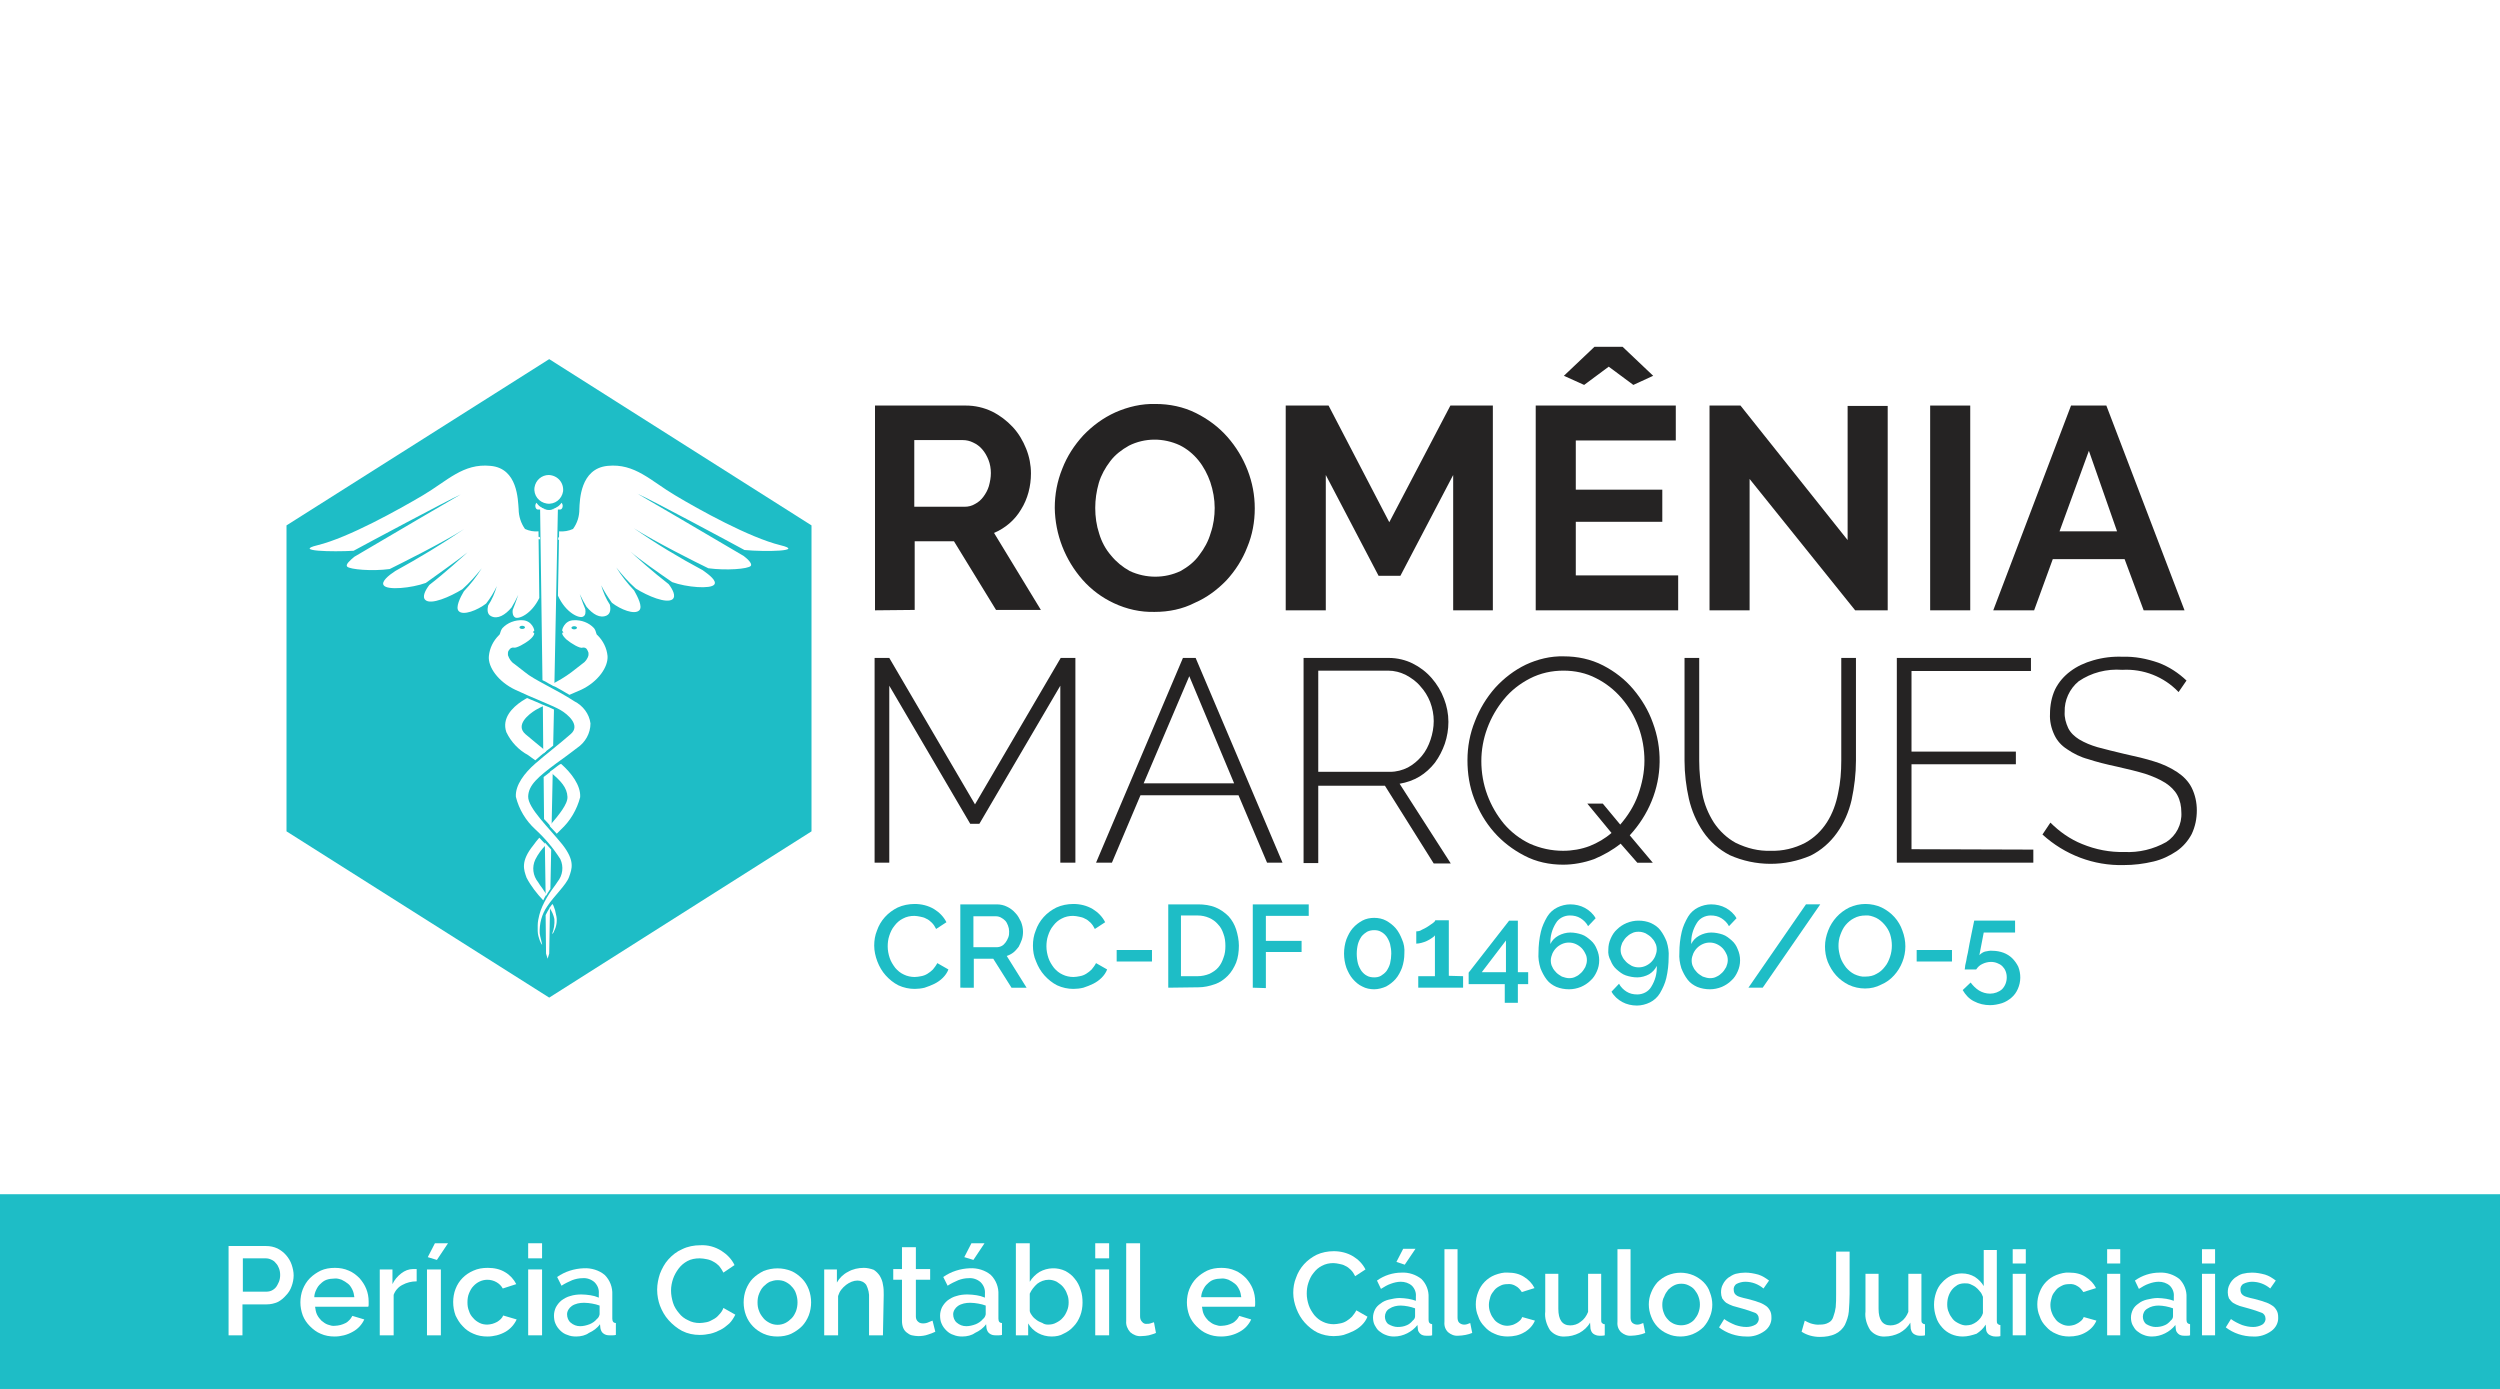 <?xml version="1.0" encoding="utf-8"?>
<!-- Generator: Adobe Illustrator 23.0.0, SVG Export Plug-In . SVG Version: 6.00 Build 0)  -->
<svg version="1.1" id="Layer_1" xmlns="http://www.w3.org/2000/svg" xmlns:xlink="http://www.w3.org/1999/xlink" x="0px" y="0px"
	 viewBox="0 0 630 350" style="enable-background:new 0 0 630 350;" xml:space="preserve">
<style type="text/css">
	.st0{clip-path:url(#SVGID_2_);fill:#FFFFFF;}
	.st1{clip-path:url(#SVGID_2_);fill:#1EBDC6;}
	.st2{clip-path:url(#SVGID_2_);}
	.st3{fill-rule:evenodd;clip-rule:evenodd;fill:#1EBDC6;}
	.st4{clip-path:url(#SVGID_2_);fill:#252323;}
</style>
<title>logo</title>
<g>
	<defs>
		<rect id="SVGID_1_" x="0" width="630" height="350"/>
	</defs>
	<clipPath id="SVGID_2_">
		<use xlink:href="#SVGID_1_"  style="overflow:visible;"/>
	</clipPath>
	<rect x="0" class="st0" width="630" height="350"/>
	<rect x="0" y="301" class="st1" width="630" height="49"/>
	<g id="Individual" class="st2">
		<polygon class="st3" points="204.5,132.4 138.4,90.5 72.2,132.4 72.2,209.5 138.4,251.4 204.5,209.5 		"/>
	</g>
	<path class="st4" d="M220.5,153.8v-51.6h22.9c2.3,0,4.5,0.5,6.6,1.5c2,1,3.7,2.3,5.2,3.9c1.5,1.6,2.6,3.5,3.4,5.5
		c0.8,2,1.2,4.1,1.2,6.2c0,3.2-0.8,6.4-2.5,9.1c-1.6,2.7-4,4.7-6.8,5.9l11.8,19.4H251l-10.6-17.3h-9.9v17.3L220.5,153.8z
		 M230.5,127.7h12.6c0.9,0,1.8-0.2,2.6-0.7c0.8-0.4,1.5-1,2.1-1.8c0.6-0.8,1.1-1.7,1.4-2.7c0.3-1.1,0.5-2.2,0.5-3.3
		c0-1.1-0.2-2.3-0.6-3.3c-0.4-1-0.9-1.9-1.6-2.7c-0.6-0.7-1.4-1.3-2.3-1.7c-0.8-0.4-1.7-0.6-2.6-0.6h-12.2V127.7z"/>
	<path class="st4" d="M291,154.2c-3.6,0.1-7.1-0.7-10.3-2.2c-3-1.4-5.7-3.4-7.9-5.9c-4.4-5-6.9-11.4-7-18.1c0-3.4,0.6-6.7,1.9-9.9
		c1.2-3.1,3-5.9,5.3-8.4c2.3-2.4,5-4.4,8.1-5.8c3.2-1.4,6.6-2.2,10.1-2.1c3.5,0,7,0.7,10.2,2.3c3,1.5,5.7,3.5,7.9,6
		c2.2,2.5,3.9,5.3,5.1,8.4c1.2,3.1,1.8,6.3,1.8,9.6c0,3.4-0.6,6.7-1.9,9.8c-1.2,3.1-3,5.9-5.2,8.3c-2.3,2.4-5,4.4-8,5.7
		C298,153.5,294.5,154.2,291,154.2z M276,128c0,2.2,0.3,4.4,1,6.5c0.6,2,1.6,3.9,3,5.5c1.3,1.6,2.9,2.9,4.7,3.9
		c4.1,1.9,8.8,1.9,12.8,0c1.8-1,3.5-2.3,4.7-4c1.3-1.7,2.3-3.5,2.9-5.6c0.7-2,1-4.2,1-6.3c0-2.2-0.4-4.4-1.1-6.5
		c-0.7-2-1.7-3.9-3-5.5c-1.3-1.6-2.9-2.9-4.7-3.8c-4.1-1.9-8.8-1.9-12.8,0.1c-1.8,1-3.5,2.3-4.7,3.9c-1.3,1.7-2.3,3.5-2.9,5.5
		C276.3,123.8,276,125.9,276,128z"/>
	<path class="st4" d="M366.2,153.8v-34.1l-13.3,25.4h-5.5l-13.3-25.4v34.1H324v-51.6h10.8l15.3,29.4l15.4-29.4h10.7v51.6H366.2z"/>
	<path class="st4" d="M422.9,145v8.8H387v-51.6h35.3v8.8h-25.2v12.4h21.8v8.1h-21.8V145L422.9,145z M394.1,94.7l7.7-7.3h7.1l7.7,7.3
		l-5,2.3l-6.2-4.6l-6.2,4.6L394.1,94.7z"/>
	<path class="st4" d="M440.9,120.7v33.1h-10.1v-51.6h7.8l27,33.9v-33.8h10.1v51.5h-8.2L440.9,120.7z"/>
	<path class="st4" d="M486.4,153.8v-51.6h10.1v51.6H486.4z"/>
	<path class="st4" d="M521.9,102.2h8.9l19.7,51.6h-10.3l-4.8-12.9h-18.1l-4.7,12.9h-10.3L521.9,102.2z M533.5,133.9l-7.1-20.3
		l-7.4,20.3L533.5,133.9z"/>
	<path class="st4" d="M267.2,217.4v-44.6l-20.4,34.8h-2.3l-20.4-34.8v44.6h-3.7v-51.6h3.7l21.6,36.9l21.6-36.9h3.7v51.6L267.2,217.4
		z"/>
	<path class="st4" d="M298.1,165.8h3.2l21.9,51.6h-3.9l-7.2-17h-24.7l-7.2,17h-4L298.1,165.8z M311,197.4l-11.3-27l-11.5,27H311z"/>
	<path class="st4" d="M328.5,217.4v-51.6H350c2.1,0,4.2,0.5,6,1.4c1.8,0.9,3.4,2.1,4.8,3.7c1.3,1.5,2.4,3.3,3.1,5.2
		c0.7,1.8,1.1,3.8,1.1,5.8c0,1.9-0.3,3.7-0.9,5.5c-0.6,1.7-1.4,3.3-2.5,4.8c-1.1,1.4-2.4,2.6-3.9,3.5c-1.5,0.9-3.2,1.5-5,1.8
		l12.9,20.1h-4.3L349,198h-16.8v19.5H328.5z M332.2,194.5h18.1c1.6,0,3.1-0.4,4.5-1.1c1.3-0.7,2.5-1.7,3.5-2.9
		c1-1.2,1.7-2.6,2.2-4.1c0.5-1.5,0.8-3.1,0.8-4.7c0-1.6-0.3-3.2-0.9-4.8c-0.6-1.5-1.4-2.8-2.5-4c-1-1.2-2.3-2.1-3.6-2.8
		c-1.4-0.7-2.9-1.1-4.5-1.1h-17.6L332.2,194.5z"/>
	<path class="st4" d="M408.4,212.6c-2,1.6-4.3,2.9-6.7,3.9c-2.5,0.9-5.2,1.4-7.8,1.4c-3.4,0-6.8-0.7-9.8-2.3
		c-2.9-1.5-5.5-3.5-7.6-5.9c-2.2-2.5-3.8-5.3-5-8.4c-1.2-3.1-1.7-6.4-1.7-9.7c0-3.4,0.6-6.7,1.9-9.9c1.2-3.1,2.9-5.9,5.1-8.4
		c2.2-2.4,4.8-4.4,7.7-5.8c3-1.4,6.3-2.2,9.6-2.1c3.4,0,6.8,0.7,9.9,2.3c2.9,1.5,5.5,3.5,7.6,6c2.1,2.5,3.8,5.3,4.9,8.4
		c2.4,6.4,2.3,13.5-0.3,19.8c-1.3,3.2-3.2,6.1-5.5,8.6l5.8,6.9h-3.9L408.4,212.6z M393.9,214.4c2.3,0,4.6-0.4,6.7-1.2
		c2-0.8,3.9-1.9,5.5-3.3l-6.1-7.4h3.9l4.4,5.3c1.9-2.2,3.5-4.7,4.5-7.5c1-2.8,1.6-5.7,1.6-8.6c0-2.9-0.5-5.8-1.5-8.5
		c-1-2.7-2.4-5.1-4.3-7.3c-1.8-2.1-4-3.8-6.4-5c-2.5-1.3-5.3-1.9-8.2-1.9c-2.9,0-5.8,0.6-8.5,2c-2.5,1.3-4.7,3-6.5,5.2
		c-1.8,2.2-3.2,4.6-4.2,7.3c-1,2.7-1.5,5.5-1.5,8.3c0,2.9,0.5,5.8,1.5,8.5c1,2.7,2.4,5.1,4.2,7.3c1.8,2.1,4,3.8,6.5,5
		C388.2,213.8,391,214.4,393.9,214.4L393.9,214.4z"/>
	<path class="st4" d="M446.2,214.4c3,0.1,6-0.6,8.7-2c2.2-1.2,4.1-3,5.5-5.2c1.4-2.2,2.3-4.7,2.8-7.3c0.6-2.7,0.8-5.5,0.8-8.2v-25.9
		h3.7v25.9c0,3.3-0.4,6.6-1.1,9.9c-0.7,3-1.9,5.8-3.7,8.3c-1.7,2.4-4,4.4-6.6,5.7c-6.5,2.8-13.9,2.8-20.4-0.1
		c-2.7-1.4-5-3.4-6.7-5.9c-1.7-2.5-2.9-5.3-3.6-8.3c-0.7-3.1-1.1-6.4-1.1-9.6v-25.9h3.7v25.9c0,2.8,0.3,5.6,0.8,8.4
		c0.5,2.6,1.5,5,2.9,7.2c1.4,2.1,3.3,3.9,5.5,5.1C440.3,213.8,443.2,214.5,446.2,214.4z"/>
	<path class="st4" d="M512.4,214.1v3.3H478v-51.6h33.8v3.3h-30.1v20.3H508v3.2h-26.3v21.4L512.4,214.1z"/>
	<path class="st4" d="M549,174.4c-3.7-3.9-8.9-5.9-14.2-5.6c-3.9-0.3-7.8,0.7-11,2.9c-2.3,1.9-3.6,4.8-3.5,7.7
		c-0.1,1.4,0.3,2.8,0.9,4.1c0.6,1.2,1.6,2.1,2.7,2.8c1.5,0.9,3,1.5,4.7,2c1.9,0.5,4.2,1.1,6.8,1.7c2.8,0.6,5.3,1.2,7.5,1.9
		c2,0.6,4,1.5,5.8,2.7c1.5,1,2.8,2.3,3.6,3.9c0.9,1.8,1.3,3.8,1.3,5.7c0,2.1-0.4,4.1-1.3,6c-0.9,1.7-2.2,3.2-3.8,4.3
		c-1.8,1.2-3.7,2.1-5.8,2.6c-2.5,0.6-5,0.9-7.5,0.9c-7.6,0.2-14.9-2.6-20.5-7.7l2-3c2.3,2.3,5,4.2,8,5.4c3.4,1.4,7,2.1,10.6,2
		c3.7,0.2,7.4-0.7,10.6-2.5c2.5-1.6,4-4.5,3.8-7.5c0-1.5-0.3-3-1-4.3c-0.7-1.3-1.8-2.3-3-3.1c-1.6-1-3.3-1.7-5.1-2.3
		c-2-0.6-4.4-1.2-7.1-1.8c-2.8-0.6-5.2-1.2-7.3-1.9c-1.9-0.5-3.7-1.4-5.3-2.5c-1.4-0.9-2.5-2.1-3.2-3.6c-0.8-1.7-1.2-3.5-1.1-5.3
		c0-2.1,0.4-4.3,1.3-6.2c0.9-1.8,2.2-3.3,3.8-4.5c1.7-1.3,3.7-2.2,5.8-2.8c2.4-0.7,4.9-1,7.4-0.9c3.1-0.1,6.1,0.5,9,1.5
		c2.7,1,5.1,2.6,7.1,4.5L549,174.4z"/>
	<path class="st1" d="M220.3,238.3c0-1.3,0.2-2.6,0.7-3.8c0.4-1.2,1.1-2.4,2-3.4c0.9-1,2-1.8,3.2-2.4c1.3-0.6,2.8-0.9,4.3-0.9
		c1.7,0,3.4,0.4,4.9,1.3c1.3,0.8,2.4,1.9,3.1,3.3l-2.6,1.7c-0.3-0.6-0.6-1.1-1.1-1.6c-0.4-0.4-0.9-0.8-1.4-1c-0.5-0.3-1-0.4-1.5-0.5
		c-0.5-0.1-1-0.2-1.5-0.2c-1,0-2,0.2-2.9,0.7c-0.8,0.4-1.5,1-2.1,1.8c-0.6,0.7-1,1.6-1.3,2.5c-0.3,0.9-0.4,1.8-0.4,2.7
		c0,1,0.2,2,0.5,2.9c0.3,0.9,0.8,1.7,1.4,2.5c0.6,0.7,1.3,1.3,2.2,1.7c0.8,0.4,1.8,0.6,2.7,0.6c0.5,0,1.1-0.1,1.6-0.2
		c0.6-0.1,1.1-0.3,1.6-0.6c0.5-0.3,1-0.7,1.4-1.1c0.4-0.5,0.8-1,1.1-1.6l2.8,1.6c-0.3,0.8-0.8,1.5-1.4,2.1c-0.6,0.6-1.3,1.1-2.1,1.5
		c-0.8,0.4-1.6,0.7-2.5,1c-0.8,0.2-1.7,0.3-2.5,0.3c-1.4,0-2.8-0.3-4.1-0.9c-1.2-0.6-2.3-1.5-3.2-2.5c-0.9-1-1.6-2.2-2.1-3.5
		C220.6,241,220.3,239.6,220.3,238.3z"/>
	<path class="st1" d="M242,248.9v-21h9.2c0.9,0,1.8,0.2,2.6,0.6c0.8,0.4,1.5,0.9,2.1,1.6c0.6,0.6,1,1.4,1.4,2.2
		c0.3,0.8,0.5,1.6,0.5,2.5c0,0.7-0.1,1.4-0.3,2c-0.2,0.6-0.5,1.2-0.8,1.8c-0.4,0.5-0.8,1-1.3,1.4c-0.5,0.4-1.1,0.7-1.7,0.9l5,8h-3.8
		l-4.6-7.3h-4.9v7.3L242,248.9z M245.3,238.7h5.8c0.5,0,0.9-0.1,1.3-0.3c0.4-0.2,0.7-0.5,1-0.9c0.3-0.4,0.5-0.8,0.7-1.3
		c0.2-0.5,0.2-1,0.2-1.5c0-0.5-0.1-1-0.3-1.5c-0.2-0.5-0.4-0.9-0.7-1.2c-0.3-0.3-0.7-0.6-1.1-0.8c-0.4-0.2-0.8-0.3-1.3-0.3h-5.6
		V238.7z"/>
	<path class="st1" d="M260.3,238.3c0-1.3,0.2-2.6,0.7-3.8c0.4-1.2,1.1-2.4,2-3.4c0.9-1,2-1.8,3.2-2.4c1.3-0.6,2.8-0.9,4.3-0.9
		c1.7,0,3.4,0.4,4.9,1.3c1.3,0.8,2.4,1.9,3.1,3.3l-2.6,1.7c-0.3-0.6-0.6-1.1-1.1-1.6c-0.4-0.4-0.9-0.8-1.4-1c-0.5-0.3-1-0.4-1.5-0.5
		c-0.5-0.1-1-0.2-1.5-0.2c-1,0-2,0.2-2.9,0.7c-0.8,0.4-1.5,1-2.1,1.8c-0.6,0.7-1,1.6-1.3,2.5c-0.3,0.9-0.4,1.8-0.4,2.7
		c0,1,0.2,2,0.5,2.9c0.3,0.9,0.8,1.7,1.4,2.5c0.6,0.7,1.3,1.3,2.2,1.7c0.8,0.4,1.8,0.6,2.7,0.6c0.5,0,1.1-0.1,1.6-0.2
		c0.6-0.1,1.1-0.3,1.6-0.6c0.5-0.3,1-0.7,1.4-1.1c0.4-0.5,0.8-1,1.1-1.6l2.8,1.6c-0.3,0.8-0.8,1.5-1.4,2.1c-0.6,0.6-1.3,1.1-2.1,1.5
		c-0.8,0.4-1.6,0.7-2.5,1c-0.8,0.2-1.7,0.3-2.5,0.3c-1.4,0-2.8-0.3-4.1-0.9c-1.2-0.6-2.3-1.5-3.2-2.5c-0.9-1-1.6-2.2-2.1-3.5
		C260.5,241,260.3,239.6,260.3,238.3z"/>
	<path class="st1" d="M281.4,242.3v-2.9h8.9v2.9H281.4z"/>
	<path class="st1" d="M294.4,248.9v-21h7.5c1.5,0,3.1,0.2,4.5,0.8c1.2,0.5,2.3,1.3,3.2,2.2c0.9,1,1.5,2.1,1.9,3.3
		c0.4,1.3,0.7,2.7,0.7,4.1c0,1.5-0.2,3-0.7,4.3c-0.5,1.2-1.2,2.4-2.1,3.3c-0.9,0.9-2,1.7-3.2,2.1c-1.4,0.5-2.8,0.8-4.2,0.8
		L294.4,248.9z M308.8,238.4c0-1-0.1-2.1-0.5-3.1c-0.3-0.9-0.7-1.7-1.4-2.4c-0.6-0.7-1.3-1.2-2.2-1.6c-0.9-0.4-1.9-0.6-2.9-0.6h-4.2
		V246h4.2c1,0,2-0.2,3-0.6c0.8-0.4,1.6-0.9,2.2-1.6c0.6-0.7,1-1.5,1.3-2.4C308.7,240.4,308.8,239.4,308.8,238.4z"/>
	<path class="st1" d="M315.7,248.9v-21h14.1v2.9H319v6.3h9v2.8h-9v9.1L315.7,248.9z"/>
	<path class="st1" d="M353.9,240.3c0,1.2-0.2,2.4-0.6,3.6c-0.4,1-0.9,2-1.6,2.8c-0.7,0.8-1.5,1.4-2.4,1.9c-0.9,0.4-2,0.7-3,0.7
		c-1,0-2.1-0.2-3-0.7c-0.9-0.4-1.7-1.1-2.4-1.9c-0.7-0.8-1.2-1.8-1.6-2.8c-0.8-2.3-0.8-4.9,0-7.2c0.4-1,0.9-2,1.6-2.8
		c0.7-0.8,1.5-1.4,2.4-1.9c0.9-0.5,2-0.7,3-0.7c1,0,2.1,0.2,3,0.7c0.9,0.5,1.7,1.1,2.4,1.9c0.7,0.8,1.2,1.8,1.6,2.8
		C353.8,237.8,354,239,353.9,240.3z M350.6,240.3c0-0.8-0.1-1.6-0.3-2.4c-0.2-0.7-0.5-1.3-0.9-1.9c-0.4-0.5-0.8-0.9-1.4-1.2
		c-0.5-0.3-1.1-0.4-1.7-0.4c-0.6,0-1.2,0.1-1.8,0.4c-0.5,0.3-1,0.7-1.4,1.2c-0.4,0.6-0.7,1.2-0.9,1.9c-0.4,1.6-0.4,3.3,0,4.9
		c0.2,0.7,0.5,1.3,0.9,1.9c0.4,0.5,0.8,0.9,1.4,1.2c0.5,0.3,1.2,0.4,1.8,0.4c0.6,0,1.2-0.1,1.7-0.4c0.5-0.3,1-0.7,1.4-1.2
		c0.4-0.6,0.7-1.2,0.9-1.9C350.5,241.9,350.6,241.1,350.6,240.3z"/>
	<path class="st1" d="M368.7,246v2.9h-11.3V246h4.2v-10.3c-0.2,0.3-0.5,0.5-0.8,0.7c-0.4,0.3-0.8,0.5-1.2,0.7
		c-0.5,0.2-0.9,0.4-1.4,0.5c-0.4,0.1-0.9,0.2-1.3,0.2v-3.1c0.5,0,1-0.1,1.4-0.4c0.5-0.2,1-0.5,1.5-0.8c0.4-0.3,0.9-0.6,1.3-0.9
		c0.3-0.2,0.5-0.4,0.6-0.7h3.4v14L368.7,246z"/>
	<path class="st1" d="M379.2,252.7V248h-9.1v-2.9l10.2-13.1h2.2v13h2.6v3h-2.6v4.7L379.2,252.7z M373.4,245h6.1v-8L373.4,245z"/>
	<path class="st1" d="M403,242c0,1-0.2,1.9-0.6,2.8c-0.4,0.9-0.9,1.7-1.6,2.3c-0.7,0.7-1.5,1.2-2.4,1.6c-1,0.4-2,0.6-3,0.6
		c-1.1,0-2.2-0.2-3.2-0.6c-0.9-0.4-1.8-1-2.4-1.8c-0.7-0.9-1.2-1.9-1.6-2.9c-0.4-1.3-0.6-2.6-0.5-3.9c0-1.8,0.2-3.6,0.6-5.3
		c0.3-1.3,0.9-2.6,1.6-3.8c0.6-1,1.5-1.8,2.5-2.3c1-0.5,2.2-0.8,3.3-0.8c1.3,0,2.6,0.3,3.7,0.9c1.1,0.6,2.1,1.5,2.7,2.6l-1.9,2
		c-0.4-0.8-1.1-1.5-1.9-2c-0.8-0.5-1.7-0.7-2.7-0.7c-1.4,0-2.8,0.7-3.5,1.9c-1,1.6-1.5,3.4-1.4,5.3c0.4-0.9,1.1-1.6,2-2.1
		c0.9-0.5,2-0.8,3-0.8c1,0,2,0.2,2.9,0.5c0.9,0.3,1.6,0.9,2.3,1.5c0.7,0.6,1.2,1.4,1.5,2.2C402.8,240.1,403,241,403,242z
		 M395.4,246.5c0.6,0,1.2-0.1,1.7-0.4c0.5-0.2,1-0.6,1.4-1c0.4-0.4,0.7-0.9,1-1.4c0.2-0.5,0.4-1.1,0.4-1.7c0-0.6-0.1-1.2-0.4-1.7
		c-0.5-1.1-1.3-1.9-2.4-2.4c-1.1-0.5-2.4-0.5-3.5,0c-1.1,0.5-1.9,1.3-2.4,2.4c-0.2,0.5-0.4,1.1-0.4,1.7c0,0.6,0.1,1.2,0.4,1.7
		c0.2,0.5,0.6,1,1,1.4c0.4,0.4,0.9,0.7,1.4,1C394.2,246.3,394.8,246.5,395.4,246.5z"/>
	<path class="st1" d="M405.3,239.3c0-1,0.2-1.9,0.6-2.8c0.4-0.9,0.9-1.7,1.6-2.3c0.7-0.7,1.5-1.2,2.4-1.6c1-0.4,2-0.6,3-0.6
		c1.1,0,2.2,0.2,3.1,0.6c0.9,0.4,1.8,1,2.4,1.8c0.7,0.9,1.2,1.9,1.6,2.9c0.4,1.3,0.6,2.6,0.5,3.9c0,1.8-0.2,3.6-0.6,5.3
		c-0.3,1.3-0.9,2.6-1.6,3.8c-0.6,1-1.5,1.8-2.5,2.3c-1,0.5-2.2,0.8-3.3,0.8c-1.3,0-2.6-0.3-3.7-0.9c-1.1-0.6-2.1-1.5-2.7-2.6l1.9-2
		c0.4,0.8,1.1,1.5,1.9,2c0.8,0.5,1.7,0.7,2.7,0.7c1.4,0,2.8-0.7,3.5-1.9c1-1.6,1.5-3.4,1.4-5.3c-0.4,0.9-1.1,1.6-1.9,2.1
		c-0.9,0.5-2,0.8-3,0.8c-1,0-2-0.2-2.9-0.5c-0.9-0.3-1.6-0.9-2.3-1.5c-0.7-0.6-1.2-1.4-1.5-2.2C405.4,241.2,405.2,240.3,405.3,239.3
		z M412.9,234.8c-0.6,0-1.2,0.1-1.7,0.4c-0.5,0.2-1,0.6-1.4,1c-0.4,0.4-0.7,0.9-1,1.4c-0.2,0.5-0.4,1.1-0.4,1.7
		c0,0.6,0.1,1.2,0.4,1.7c0.2,0.5,0.6,1,1,1.4c0.4,0.4,0.9,0.7,1.4,1c1.1,0.5,2.4,0.5,3.5,0c1.1-0.5,1.9-1.3,2.4-2.4
		c0.2-0.5,0.4-1.1,0.4-1.7c0-0.6-0.1-1.2-0.4-1.7c-0.2-0.5-0.6-1-1-1.4c-0.4-0.4-0.9-0.7-1.4-1C414,234.9,413.5,234.8,412.9,234.8
		L412.9,234.8z"/>
	<path class="st1" d="M438.5,242c0,1-0.2,1.9-0.6,2.8c-0.4,0.9-0.9,1.7-1.6,2.3c-0.7,0.7-1.5,1.2-2.4,1.6c-1,0.4-2,0.6-3,0.6
		c-1.1,0-2.2-0.2-3.2-0.6c-0.9-0.4-1.8-1-2.4-1.8c-0.7-0.9-1.2-1.9-1.6-2.9c-0.4-1.3-0.6-2.6-0.5-3.9c0-1.8,0.2-3.6,0.6-5.3
		c0.3-1.3,0.9-2.6,1.6-3.8c0.6-1,1.5-1.8,2.5-2.3c1-0.5,2.2-0.8,3.3-0.8c1.3,0,2.6,0.3,3.7,0.9c1.1,0.6,2.1,1.5,2.7,2.6l-1.9,2
		c-0.4-0.8-1.1-1.5-1.9-2c-0.8-0.5-1.7-0.7-2.7-0.7c-1.4,0-2.8,0.7-3.5,1.9c-1,1.6-1.5,3.4-1.4,5.3c0.4-0.9,1.1-1.6,2-2.1
		c0.9-0.5,2-0.8,3-0.8c1,0,2,0.2,2.9,0.5c0.9,0.3,1.6,0.9,2.3,1.5c0.7,0.6,1.2,1.4,1.5,2.2C438.3,240.1,438.5,241,438.5,242z
		 M430.9,246.5c0.6,0,1.2-0.1,1.7-0.4c0.5-0.2,1-0.6,1.4-1c0.4-0.4,0.7-0.9,1-1.4c0.2-0.5,0.4-1.1,0.4-1.7c0-0.6-0.1-1.2-0.4-1.7
		c-0.5-1.1-1.3-1.9-2.4-2.4c-1.1-0.5-2.4-0.5-3.5,0c-1.1,0.5-1.9,1.3-2.4,2.4c-0.2,0.5-0.4,1.1-0.4,1.7c0,0.6,0.1,1.2,0.4,1.7
		c0.2,0.5,0.6,1,1,1.4c0.4,0.4,0.9,0.7,1.4,1C429.7,246.3,430.3,246.5,430.9,246.5z"/>
	<path class="st1" d="M458.7,227.9l-14.5,21h-3.6l14.5-21H458.7z"/>
	<path class="st1" d="M470,249.1c-1.4,0-2.8-0.3-4.1-0.9c-1.2-0.6-2.3-1.4-3.2-2.4c-0.9-1-1.6-2.2-2.1-3.4c-0.5-1.3-0.7-2.6-0.7-3.9
		c0-1.4,0.3-2.7,0.8-4c0.5-1.3,1.2-2.4,2.1-3.4c0.9-1,2-1.8,3.2-2.4c1.3-0.6,2.7-0.9,4.1-0.9c1.4,0,2.8,0.3,4.1,0.9
		c1.2,0.6,2.3,1.4,3.2,2.4c0.9,1,1.6,2.2,2,3.4c1,2.6,1,5.4,0,7.9c-0.5,1.3-1.2,2.4-2.1,3.4c-0.9,1-2,1.8-3.2,2.3
		C472.8,248.8,471.4,249.1,470,249.1z M463.3,238.4c0,1,0.2,1.9,0.5,2.9c0.3,0.9,0.8,1.7,1.4,2.5c0.6,0.7,1.3,1.3,2.1,1.7
		c0.9,0.4,1.8,0.7,2.8,0.6c1,0,2-0.2,2.8-0.7c0.8-0.4,1.5-1,2.1-1.8c0.6-0.7,1-1.6,1.3-2.5c0.6-1.8,0.6-3.8,0-5.7
		c-0.3-0.9-0.8-1.7-1.4-2.4c-0.6-0.7-1.3-1.3-2.1-1.7c-0.9-0.4-1.8-0.7-2.7-0.6c-1,0-2,0.2-2.9,0.7c-0.8,0.4-1.5,1-2.1,1.7
		c-0.6,0.7-1,1.6-1.3,2.4C463.4,236.5,463.3,237.5,463.3,238.4L463.3,238.4z"/>
	<path class="st1" d="M483,242.3v-2.9h8.9v2.9H483z"/>
	<path class="st1" d="M502.2,239.6c0.9,0,1.9,0.2,2.7,0.5c0.8,0.3,1.6,0.8,2.2,1.4c0.6,0.6,1.1,1.3,1.5,2.1c0.7,1.8,0.7,3.8-0.1,5.6
		c-0.4,0.9-0.9,1.6-1.6,2.2c-0.7,0.6-1.5,1.1-2.4,1.4c-1,0.3-2,0.5-3,0.5c-1.4,0-2.8-0.3-4.1-1c-1.2-0.6-2.1-1.6-2.8-2.8l2-1.9
		c0.6,0.8,1.3,1.5,2.1,2c0.8,0.5,1.8,0.8,2.8,0.8c1.1,0,2.2-0.4,3-1.1c0.8-0.8,1.2-1.9,1.2-3c0-0.6-0.1-1.1-0.3-1.6
		c-0.2-0.5-0.5-0.9-0.8-1.2c-0.4-0.4-0.8-0.6-1.3-0.8c-0.5-0.2-1-0.3-1.6-0.3c-0.7,0-1.5,0.2-2.1,0.5c-0.7,0.3-1.2,0.8-1.6,1.4h-2.9
		c0-0.1,0.1-0.3,0.1-0.7s0.2-0.9,0.3-1.5s0.2-1.3,0.4-2c0.1-0.7,0.3-1.5,0.4-2.2c0.4-1.8,0.7-3.7,1.2-5.9h10.3v3h-7.9l-1.1,5.7
		c0.4-0.4,0.8-0.7,1.4-0.9C500.8,239.7,501.5,239.5,502.2,239.6z"/>
	<rect x="0" y="301" class="st1" width="630" height="49"/>
	<path class="st0" d="M57.6,336.5v-22.5h9.5c1,0,1.9,0.2,2.8,0.6c0.8,0.4,1.6,1,2.2,1.7c0.6,0.7,1.1,1.5,1.4,2.4
		c0.3,0.9,0.5,1.8,0.5,2.7c0,0.9-0.2,1.9-0.5,2.7c-0.3,0.9-0.8,1.7-1.4,2.3c-0.6,0.7-1.3,1.3-2.1,1.7c-0.9,0.4-1.8,0.6-2.8,0.6h-6.1
		v7.8H57.6z M61.2,325.5h5.9c0.5,0,1-0.1,1.4-0.3c0.4-0.2,0.8-0.5,1.1-0.9c0.3-0.4,0.5-0.9,0.7-1.3c0.2-0.5,0.3-1.1,0.3-1.7
		c0-0.6-0.1-1.2-0.3-1.7c-0.2-0.5-0.4-0.9-0.8-1.3c-0.3-0.4-0.7-0.7-1.2-0.9c-0.4-0.2-0.9-0.3-1.4-0.3h-5.7V325.5z"/>
	<path class="st0" d="M84.3,336.8c-1.2,0-2.4-0.2-3.5-0.7c-1-0.4-1.9-1.1-2.7-1.9c-0.8-0.8-1.4-1.7-1.8-2.7
		c-0.4-1.1-0.6-2.2-0.6-3.3c0-1.1,0.2-2.3,0.6-3.3c0.4-1,1-2,1.8-2.8c0.8-0.8,1.7-1.4,2.7-1.9c1.1-0.5,2.3-0.7,3.6-0.7
		c1.2,0,2.4,0.2,3.5,0.7c1,0.4,1.9,1.1,2.7,1.9c0.7,0.8,1.3,1.7,1.7,2.7c0.4,1,0.6,2.1,0.6,3.2c0,0.3,0,0.5,0,0.7
		c0,0.2,0,0.4-0.1,0.6H79.4c0.1,0.7,0.2,1.4,0.5,2c0.3,0.6,0.7,1.1,1.1,1.5c0.5,0.4,1,0.8,1.6,1c0.6,0.2,1.2,0.4,1.8,0.3
		c0.5,0,0.9-0.1,1.4-0.2c0.4-0.1,0.9-0.3,1.3-0.5c0.4-0.2,0.7-0.5,1-0.8c0.3-0.3,0.5-0.7,0.7-1l3,0.9c-0.6,1.3-1.6,2.4-2.9,3.1
		C87.5,336.4,85.9,336.8,84.3,336.8z M89.3,326.9c-0.1-0.7-0.2-1.3-0.5-1.9c-0.3-0.6-0.6-1.1-1.1-1.5c-0.5-0.4-1-0.7-1.6-1
		c-0.6-0.2-1.2-0.4-1.9-0.3c-0.6,0-1.3,0.1-1.9,0.3c-0.6,0.2-1.1,0.6-1.5,1c-0.5,0.4-0.8,0.9-1.1,1.5c-0.3,0.6-0.5,1.3-0.5,1.9H89.3
		z"/>
	<path class="st0" d="M105,322.9c-1.3,0-2.5,0.3-3.6,0.9c-1,0.5-1.8,1.4-2.2,2.5v10.2h-3.5v-16.6h3.2v3.7c0.5-1.1,1.3-2,2.2-2.7
		c0.9-0.7,1.9-1.1,3-1.1h0.5c0.1,0,0.2,0,0.4,0V322.9z"/>
	<path class="st0" d="M107.6,336.5v-16.6h3.5v16.6H107.6z M110.1,317.5l-2.3-0.7l1.8-3.5h3.3L110.1,317.5z"/>
	<path class="st0" d="M114.2,328.1c0-1.1,0.2-2.3,0.6-3.3c0.8-2.1,2.4-3.7,4.5-4.6c1.1-0.5,2.3-0.7,3.6-0.7c1.6,0,3.1,0.3,4.4,1.1
		c1.2,0.7,2.2,1.8,2.8,3l-3.4,1.1c-0.4-0.7-0.9-1.2-1.6-1.6c-0.7-0.4-1.5-0.6-2.3-0.6c-1.3,0-2.6,0.6-3.5,1.6
		c-0.5,0.5-0.8,1.1-1.1,1.8c-0.3,0.7-0.4,1.5-0.4,2.3c0,0.8,0.1,1.5,0.4,2.2c0.2,0.7,0.6,1.3,1.1,1.8c0.4,0.5,1,0.9,1.6,1.2
		c0.6,0.3,1.3,0.4,1.9,0.4c0.4,0,0.9-0.1,1.3-0.2c0.4-0.1,0.8-0.3,1.2-0.5c0.3-0.2,0.6-0.4,0.9-0.7c0.3-0.3,0.5-0.6,0.6-0.9l3.4,1
		c-0.6,1.3-1.6,2.4-2.8,3.1c-1.4,0.8-3,1.2-4.6,1.2c-1.2,0-2.4-0.2-3.5-0.7c-1-0.4-2-1.1-2.7-1.9c-0.8-0.8-1.3-1.7-1.8-2.7
		C114.4,330.4,114.2,329.3,114.2,328.1z"/>
	<path class="st0" d="M133.1,317.1v-3.8h3.5v3.8H133.1z M133.1,336.5v-16.6h3.5v16.6H133.1z"/>
	<path class="st0" d="M145.2,336.8c-0.8,0-1.5-0.1-2.2-0.4c-0.7-0.2-1.3-0.6-1.8-1.1c-0.5-0.5-0.9-1-1.2-1.7
		c-0.3-0.6-0.4-1.4-0.4-2.1c0-0.7,0.2-1.5,0.5-2.1c0.4-0.7,0.8-1.2,1.4-1.7c0.7-0.5,1.4-0.9,2.2-1.1c0.9-0.3,1.9-0.4,2.8-0.4
		c0.8,0,1.6,0.1,2.3,0.2c0.7,0.1,1.4,0.3,2.1,0.6V326c0.1-1.1-0.3-2.1-1.1-2.9c-0.8-0.7-1.9-1.1-3-1c-0.9,0-1.8,0.2-2.6,0.5
		c-0.9,0.4-1.8,0.8-2.7,1.4l-1.1-2.2c2-1.4,4.3-2.1,6.7-2.2c1.9-0.1,3.9,0.5,5.3,1.7c1.3,1.3,2,3.1,1.9,5v6c0,0.7,0.3,1.1,0.9,1.1v3
		c-0.3,0.1-0.6,0.1-0.9,0.1c-0.2,0-0.5,0-0.7,0c-0.6,0-1.1-0.1-1.6-0.5c-0.4-0.3-0.6-0.8-0.7-1.3l-0.1-1c-0.7,1-1.7,1.7-2.8,2.2
		C147.6,336.5,146.4,336.8,145.2,336.8z M146.2,334.2c0.8,0,1.6-0.2,2.4-0.5c0.7-0.3,1.3-0.7,1.8-1.3c0.4-0.3,0.6-0.7,0.7-1.2v-2.2
		c-0.6-0.2-1.2-0.4-1.9-0.5c-0.6-0.1-1.3-0.2-2-0.2c-1.1,0-2.2,0.2-3.1,0.8c-0.7,0.5-1.2,1.3-1.2,2.1c0,0.8,0.3,1.6,0.9,2.1
		C144.5,333.9,145.3,334.2,146.2,334.2z"/>
	<path class="st0" d="M165.6,325c0-1.4,0.3-2.8,0.7-4c0.5-1.3,1.2-2.6,2.1-3.6c1-1.1,2.1-2,3.5-2.6c1.4-0.7,3-1,4.6-1
		c1.9-0.1,3.7,0.4,5.3,1.4c1.4,0.9,2.6,2.1,3.3,3.6l-2.8,1.9c-0.3-0.6-0.7-1.2-1.1-1.7c-0.4-0.4-0.9-0.8-1.5-1.1
		c-0.5-0.3-1.1-0.5-1.7-0.6c-0.5-0.1-1.1-0.2-1.7-0.2c-1.1,0-2.2,0.2-3.1,0.7c-0.9,0.5-1.6,1.1-2.2,1.9c-0.6,0.8-1.1,1.7-1.4,2.6
		c-0.3,0.9-0.5,1.9-0.5,2.9c0,1.1,0.2,2.1,0.5,3.1c0.3,1,0.9,1.9,1.5,2.6c0.6,0.8,1.4,1.4,2.3,1.8c0.9,0.5,1.9,0.7,2.9,0.7
		c0.6,0,1.1-0.1,1.7-0.2c0.6-0.1,1.2-0.4,1.7-0.7c0.6-0.3,1.1-0.7,1.5-1.2c0.5-0.5,0.9-1.1,1.1-1.7l3,1.7c-0.4,0.8-0.9,1.6-1.5,2.2
		c-0.7,0.6-1.4,1.2-2.2,1.6c-0.8,0.4-1.7,0.8-2.6,1c-0.9,0.2-1.8,0.3-2.7,0.3c-1.5,0-3-0.3-4.4-1c-1.3-0.7-2.4-1.6-3.4-2.7
		c-1-1.1-1.7-2.4-2.2-3.7C165.9,327.9,165.6,326.5,165.6,325z"/>
	<path class="st0" d="M195.9,336.8c-1.2,0-2.4-0.2-3.5-0.7c-2-0.9-3.6-2.5-4.4-4.6c-0.8-2.1-0.8-4.5,0-6.6c0.4-1,1-2,1.7-2.7
		c0.8-0.8,1.7-1.4,2.7-1.9c2.3-0.9,4.8-0.9,7,0c1,0.4,1.9,1.1,2.7,1.9c0.8,0.8,1.3,1.7,1.7,2.7c0.8,2.1,0.8,4.5,0,6.6
		c-0.4,1-1,2-1.7,2.7c-0.8,0.8-1.7,1.4-2.7,1.9C198.3,336.6,197.1,336.8,195.9,336.8z M190.9,328.2c0,0.8,0.1,1.5,0.4,2.2
		c0.2,0.6,0.6,1.2,1.1,1.8c0.4,0.5,1,0.9,1.6,1.2c1.2,0.6,2.7,0.6,3.9,0c0.6-0.3,1.1-0.7,1.6-1.2c0.5-0.5,0.8-1.1,1.1-1.8
		c0.5-1.4,0.5-3,0-4.4c-0.2-0.7-0.6-1.3-1.1-1.8c-0.4-0.5-1-0.9-1.6-1.2c-0.6-0.3-1.3-0.4-2-0.4c-0.7,0-1.3,0.2-1.9,0.4
		c-0.6,0.3-1.1,0.7-1.6,1.2c-0.5,0.5-0.8,1.1-1.1,1.8C191,326.7,190.9,327.5,190.9,328.2L190.9,328.2z"/>
	<path class="st0" d="M222.5,336.5H219v-9.3c0.1-1.2-0.2-2.4-0.7-3.4c-0.5-0.7-1.3-1.1-2.2-1.1c-0.5,0-1,0.1-1.5,0.3
		c-0.5,0.2-1,0.5-1.4,0.8c-0.5,0.4-0.9,0.8-1.2,1.2c-0.4,0.5-0.6,1-0.8,1.6v9.9h-3.5v-16.6h3.2v3.3c0.6-1.1,1.6-2.1,2.8-2.7
		c1.2-0.7,2.6-1,4-1c0.8,0,1.7,0.2,2.5,0.5c0.6,0.4,1.1,0.9,1.5,1.5c0.4,0.7,0.7,1.4,0.8,2.2c0.2,0.9,0.2,1.7,0.2,2.6L222.5,336.5z"
		/>
	<path class="st0" d="M235.7,335.6c-0.6,0.3-1.2,0.5-1.8,0.7c-0.8,0.3-1.7,0.4-2.5,0.4c-0.5,0-1.1-0.1-1.6-0.2
		c-0.5-0.1-0.9-0.4-1.3-0.7c-0.4-0.3-0.7-0.7-0.9-1.2c-0.2-0.5-0.3-1.1-0.3-1.7v-10.4h-2.2v-2.7h2.2v-5.5h3.5v5.5h3.6v2.7h-3.6v9.3
		c0,0.5,0.2,1,0.6,1.3c0.3,0.3,0.8,0.4,1.2,0.4c0.5,0,1-0.1,1.4-0.3c0.4-0.2,0.8-0.3,1-0.4L235.7,335.6z"/>
	<path class="st0" d="M242.5,336.8c-0.8,0-1.5-0.1-2.2-0.4c-0.7-0.2-1.3-0.6-1.8-1.1c-0.5-0.5-0.9-1-1.2-1.7
		c-0.3-0.6-0.4-1.4-0.4-2.1c0-0.7,0.2-1.5,0.5-2.1c0.4-0.7,0.8-1.2,1.4-1.7c0.7-0.5,1.4-0.9,2.2-1.1c0.9-0.3,1.9-0.4,2.8-0.4
		c0.8,0,1.6,0.1,2.3,0.2c0.7,0.1,1.4,0.3,2.1,0.6V326c0.1-1.1-0.3-2.1-1.1-2.9c-0.8-0.7-1.9-1.1-3-1c-0.9,0-1.8,0.2-2.6,0.5
		c-0.9,0.4-1.8,0.8-2.7,1.4l-1.1-2.2c2-1.4,4.3-2.1,6.7-2.2c1.9-0.1,3.9,0.5,5.3,1.7c1.3,1.3,2,3.1,1.9,5v6c0,0.7,0.3,1.1,0.9,1.1v3
		c-0.3,0.1-0.6,0.1-0.9,0.1c-0.2,0-0.5,0-0.7,0c-0.6,0-1.1-0.1-1.6-0.5c-0.4-0.3-0.6-0.8-0.7-1.3l-0.1-1c-0.7,1-1.7,1.7-2.8,2.2
		C244.9,336.5,243.7,336.8,242.5,336.8z M243.5,334.2c0.8,0,1.6-0.2,2.4-0.5c0.7-0.3,1.3-0.7,1.8-1.3c0.4-0.3,0.6-0.7,0.7-1.2v-2.2
		c-0.6-0.2-1.2-0.4-1.9-0.5c-0.6-0.1-1.3-0.2-2-0.2c-1.1,0-2.2,0.2-3.1,0.8c-0.7,0.5-1.2,1.3-1.2,2.1c0,0.8,0.3,1.6,0.9,2.1
		C241.8,333.9,242.6,334.2,243.5,334.2z M245.3,317.5l-2.3-0.7l1.8-3.5h3.3L245.3,317.5z"/>
	<path class="st0" d="M265,336.8c-2.4,0-4.7-1.2-5.9-3.3v3H256v-23.2h3.5v9.7c0.6-1,1.5-1.9,2.5-2.5c2-1.1,4.4-1.2,6.5-0.2
		c0.9,0.5,1.7,1.1,2.3,1.9c0.7,0.8,1.2,1.8,1.5,2.8c0.4,1.1,0.5,2.2,0.5,3.3c0,1.1-0.2,2.3-0.6,3.3c-0.4,1-0.9,1.9-1.7,2.7
		c-0.7,0.8-1.6,1.4-2.5,1.8C267.2,336.6,266.1,336.8,265,336.8z M264.1,333.8c0.7,0,1.4-0.1,2.1-0.5c0.6-0.3,1.2-0.7,1.6-1.2
		c0.5-0.5,0.8-1.1,1.1-1.8c0.3-0.7,0.4-1.4,0.4-2.1c0-0.7-0.1-1.5-0.4-2.1c-0.2-0.7-0.6-1.3-1-1.8c-0.4-0.5-1-0.9-1.6-1.3
		c-0.6-0.3-1.3-0.5-2-0.5c-1.1,0-2.1,0.4-2.9,1c-0.8,0.7-1.5,1.6-1.9,2.5v4.4c0.1,0.5,0.4,0.9,0.7,1.3c0.3,0.4,0.7,0.7,1.1,1
		c0.4,0.3,0.9,0.5,1.4,0.7C263.1,333.7,263.6,333.8,264.1,333.8L264.1,333.8z"/>
	<path class="st0" d="M276,317.1v-3.8h3.5v3.8H276z M276,336.5v-16.6h3.5v16.6H276z"/>
	<path class="st0" d="M283.8,313.3h3.5v18.4c0,0.5,0.1,1,0.5,1.4c0.3,0.4,0.8,0.6,1.3,0.5c0.3,0,0.5,0,0.8-0.1
		c0.3-0.1,0.6-0.2,0.9-0.3l0.5,2.7c-0.6,0.3-1.2,0.4-1.8,0.6c-0.6,0.1-1.2,0.2-1.9,0.2c-1,0.1-2-0.3-2.8-1c-0.7-0.8-1.1-1.8-1-2.8
		L283.8,313.3z"/>
	<path class="st0" d="M307.7,336.8c-1.2,0-2.4-0.2-3.5-0.7c-1-0.4-1.9-1.1-2.7-1.9c-0.8-0.8-1.4-1.7-1.8-2.7
		c-0.4-1.1-0.6-2.2-0.6-3.3c0-1.1,0.2-2.3,0.6-3.3c0.4-1,1-2,1.8-2.8c0.8-0.8,1.7-1.4,2.7-1.9c1.1-0.5,2.3-0.7,3.6-0.7
		c1.2,0,2.4,0.2,3.5,0.7c1,0.4,1.9,1.1,2.7,1.9c0.7,0.8,1.3,1.7,1.7,2.7c0.4,1,0.6,2.1,0.6,3.2c0,0.3,0,0.5,0,0.7
		c0,0.2,0,0.4-0.1,0.6h-13.3c0.1,0.7,0.2,1.4,0.5,2c0.3,0.6,0.7,1.1,1.1,1.5c0.5,0.4,1,0.8,1.6,1c0.6,0.2,1.2,0.4,1.8,0.3
		c0.5,0,0.9-0.1,1.4-0.2c0.4-0.1,0.9-0.3,1.3-0.5c0.4-0.2,0.7-0.5,1-0.8c0.3-0.3,0.5-0.7,0.7-1l3,0.9c-0.6,1.3-1.6,2.4-2.9,3.1
		C311,336.4,309.4,336.8,307.7,336.8z M312.8,326.9c-0.1-0.7-0.2-1.3-0.5-1.9c-0.3-0.6-0.6-1.1-1.1-1.5c-0.5-0.4-1-0.7-1.6-1
		c-0.6-0.2-1.2-0.4-1.9-0.3c-0.6,0-1.3,0.1-1.9,0.3c-0.6,0.2-1.1,0.6-1.5,1c-0.5,0.4-0.8,0.9-1.1,1.5c-0.3,0.6-0.5,1.3-0.5,1.9
		H312.8z"/>
	<path class="st0" d="M325.9,325.8c0-1.3,0.2-2.6,0.7-3.8c0.4-1.2,1.1-2.4,2-3.4c0.9-1,2-1.8,3.2-2.4c1.3-0.6,2.8-0.9,4.3-0.9
		c1.7,0,3.4,0.4,4.9,1.3c1.3,0.8,2.4,1.9,3.1,3.3l-2.6,1.7c-0.3-0.6-0.6-1.1-1.1-1.6c-0.4-0.4-0.9-0.8-1.4-1c-0.5-0.3-1-0.4-1.5-0.5
		c-0.5-0.1-1-0.2-1.5-0.2c-1,0-2,0.2-2.9,0.7c-0.8,0.4-1.5,1-2.1,1.8c-0.6,0.7-1,1.6-1.3,2.5c-0.3,0.9-0.4,1.8-0.4,2.7
		c0,1,0.2,2,0.5,2.9c0.3,0.9,0.8,1.7,1.4,2.5c0.6,0.7,1.3,1.3,2.2,1.7c0.8,0.4,1.8,0.6,2.7,0.6c0.5,0,1.1-0.1,1.6-0.2
		c0.6-0.1,1.1-0.3,1.6-0.6c0.5-0.3,1-0.7,1.4-1.1c0.4-0.5,0.8-1,1.1-1.6l2.8,1.6c-0.3,0.8-0.8,1.5-1.4,2.1c-0.6,0.6-1.3,1.1-2.1,1.5
		c-0.8,0.4-1.6,0.7-2.5,1c-0.8,0.2-1.7,0.3-2.5,0.3c-1.4,0-2.8-0.3-4.1-0.9c-1.2-0.6-2.3-1.5-3.2-2.5c-0.9-1-1.6-2.2-2.1-3.5
		C326.2,328.5,325.9,327.2,325.9,325.8z"/>
	<path class="st0" d="M351.3,336.8c-0.7,0-1.4-0.1-2.1-0.4c-0.6-0.2-1.2-0.6-1.7-1c-0.5-0.4-0.8-1-1.1-1.5c-0.3-0.6-0.4-1.3-0.4-1.9
		c0-0.7,0.2-1.4,0.5-2c0.3-0.6,0.8-1.1,1.4-1.5c0.6-0.5,1.3-0.8,2.1-1c0.9-0.2,1.8-0.4,2.7-0.4c0.7,0,1.5,0.1,2.2,0.2
		c0.7,0.1,1.3,0.3,1.9,0.5v-1.1c0.1-1-0.3-2-1-2.7c-0.8-0.7-1.8-1-2.8-1c-0.8,0-1.7,0.2-2.5,0.5c-0.9,0.3-1.7,0.8-2.5,1.3l-1-2.1
		c1.8-1.3,4-2,6.2-2c1.8-0.1,3.6,0.5,5,1.6c1.2,1.2,1.9,2.9,1.8,4.7v5.6c0,0.7,0.3,1,0.9,1.1v2.8c-0.3,0.1-0.5,0.1-0.8,0.1
		c-0.2,0-0.4,0-0.7,0c-0.5,0-1.1-0.1-1.5-0.5c-0.3-0.3-0.6-0.7-0.6-1.2l-0.1-1c-0.7,0.9-1.6,1.6-2.6,2.1
		C353.6,336.5,352.5,336.8,351.3,336.8z M352.2,334.4c0.8,0,1.5-0.1,2.2-0.4c0.6-0.2,1.2-0.7,1.6-1.2c0.4-0.3,0.6-0.7,0.6-1.1v-2
		c-0.6-0.2-1.2-0.4-1.8-0.5c-0.6-0.1-1.2-0.2-1.8-0.2c-1,0-2,0.2-2.9,0.8c-0.7,0.4-1.1,1.2-1.1,2c0,0.7,0.3,1.5,0.9,1.9
		C350.6,334.1,351.4,334.4,352.2,334.4L352.2,334.4z M354,318.7l-2.1-0.7l1.7-3.3h3.1L354,318.7z"/>
	<path class="st0" d="M364,314.8h3.3V332c0,0.5,0.1,1,0.4,1.3c0.3,0.3,0.8,0.5,1.2,0.5c0.3,0,0.5,0,0.8-0.1c0.3-0.1,0.5-0.2,0.8-0.3
		l0.5,2.5c-0.5,0.2-1.1,0.4-1.7,0.5c-0.6,0.1-1.2,0.2-1.8,0.2c-1,0.1-1.9-0.3-2.6-0.9c-0.7-0.7-1-1.6-0.9-2.6L364,314.8z"/>
	<path class="st0" d="M371.9,328.7c0-1.1,0.2-2.1,0.6-3.1c0.7-1.9,2.2-3.5,4.2-4.3c1.1-0.4,2.2-0.7,3.3-0.6c1.5,0,2.9,0.3,4.1,1.1
		c1.1,0.7,2,1.6,2.6,2.8l-3.2,1c-0.4-0.6-0.9-1.2-1.5-1.5c-0.6-0.4-1.4-0.6-2.1-0.5c-0.6,0-1.3,0.1-1.8,0.4
		c-0.6,0.3-1.1,0.6-1.5,1.1c-0.4,0.5-0.8,1-1,1.6c-0.2,0.7-0.4,1.4-0.4,2.1c0,0.7,0.1,1.4,0.4,2.1c0.2,0.6,0.6,1.2,1,1.7
		c0.4,0.5,0.9,0.8,1.5,1.1c0.6,0.3,1.2,0.4,1.8,0.4c0.4,0,0.8-0.1,1.2-0.2c0.4-0.1,0.7-0.3,1.1-0.5c0.3-0.2,0.6-0.4,0.9-0.7
		c0.2-0.2,0.4-0.5,0.5-0.8l3.2,0.9c-0.5,1.2-1.4,2.2-2.6,2.9c-1.3,0.8-2.8,1.1-4.3,1.1c-1.1,0-2.3-0.2-3.3-0.7c-1-0.4-1.8-1-2.5-1.8
		c-0.7-0.7-1.3-1.6-1.6-2.6C372.1,330.8,371.9,329.8,371.9,328.7z"/>
	<path class="st0" d="M394.3,336.8c-1.4,0.1-2.8-0.5-3.7-1.6c-0.9-1.4-1.4-3.1-1.2-4.7V321h3.3v8.8c0,2.8,1,4.2,3,4.2
		c0.9,0,1.9-0.3,2.6-0.9c0.9-0.6,1.5-1.5,1.9-2.5V321h3.3v11.6c0,0.3,0,0.6,0.2,0.8c0.2,0.2,0.4,0.3,0.7,0.3v2.8
		c-0.3,0.1-0.6,0.1-0.8,0.1c-0.2,0-0.4,0-0.6,0c-0.5,0-1.1-0.2-1.5-0.5c-0.4-0.3-0.6-0.8-0.7-1.3l-0.1-1.5c-0.6,1.1-1.6,2-2.7,2.6
		C396.8,336.5,395.6,336.8,394.3,336.8z"/>
	<path class="st0" d="M407.6,314.8h3.3V332c0,0.5,0.1,1,0.4,1.3c0.3,0.3,0.8,0.5,1.2,0.5c0.3,0,0.5,0,0.8-0.1
		c0.3-0.1,0.5-0.2,0.8-0.3l0.5,2.5c-0.5,0.2-1.1,0.4-1.7,0.5c-0.6,0.1-1.2,0.2-1.8,0.2c-1,0.1-1.9-0.3-2.6-0.9
		c-0.7-0.7-1-1.6-0.9-2.6L407.6,314.8z"/>
	<path class="st0" d="M423.5,336.8c-1.1,0-2.3-0.2-3.3-0.7c-1.9-0.8-3.4-2.4-4.1-4.3c-0.8-2-0.8-4.2,0-6.1c0.4-1,0.9-1.8,1.6-2.6
		c0.7-0.7,1.6-1.3,2.5-1.7c2.1-0.9,4.5-0.9,6.6,0c0.9,0.4,1.8,1,2.5,1.7c0.7,0.7,1.3,1.6,1.6,2.6c0.8,2,0.8,4.2,0,6.1
		c-0.4,1-0.9,1.8-1.6,2.6C427.8,335.9,425.7,336.8,423.5,336.8L423.5,336.8z M418.9,328.8c0,0.7,0.1,1.4,0.4,2.1
		c0.2,0.6,0.6,1.2,1,1.6c0.4,0.5,0.9,0.8,1.5,1.1c1.2,0.5,2.5,0.5,3.7,0c0.6-0.3,1.1-0.6,1.5-1.1c0.4-0.5,0.8-1.1,1-1.7
		c0.5-1.3,0.5-2.8,0-4.1c-0.2-0.6-0.6-1.2-1-1.7c-0.4-0.5-0.9-0.8-1.5-1.1c-0.6-0.3-1.2-0.4-1.8-0.4c-0.6,0-1.2,0.1-1.8,0.4
		c-0.6,0.3-1.1,0.7-1.5,1.1c-0.4,0.5-0.8,1.1-1,1.7C419,327.4,418.9,328.1,418.9,328.8L418.9,328.8z"/>
	<path class="st0" d="M440.1,336.8c-1.3,0-2.5-0.2-3.7-0.6c-1.2-0.4-2.3-1-3.2-1.7l1.3-2.1c0.8,0.6,1.8,1.1,2.8,1.5
		c0.9,0.3,1.8,0.5,2.8,0.5c0.8,0,1.6-0.2,2.3-0.6c0.5-0.3,0.9-1,0.8-1.6c0-0.6-0.4-1.2-1-1.4c-1-0.4-2-0.7-3-1
		c-1-0.3-1.8-0.5-2.5-0.7c-0.6-0.2-1.2-0.5-1.7-0.8c-0.4-0.3-0.7-0.7-1-1.1c-0.2-0.5-0.3-1-0.3-1.5c0-0.7,0.1-1.4,0.5-2.1
		c0.3-0.6,0.7-1.1,1.3-1.6c0.6-0.4,1.2-0.8,1.9-1c0.8-0.2,1.6-0.3,2.4-0.3c1.1,0,2.2,0.2,3.3,0.5c1,0.3,1.9,0.9,2.7,1.5l-1.4,2
		c-1.3-1.1-2.9-1.7-4.6-1.7c-0.7,0-1.5,0.2-2.1,0.5c-0.6,0.3-0.9,1-0.8,1.6c0,0.3,0.1,0.6,0.2,0.8c0.1,0.2,0.3,0.4,0.6,0.6
		c0.3,0.2,0.7,0.3,1,0.4c0.4,0.1,1,0.3,1.6,0.4c1,0.3,2,0.5,2.7,0.8c0.7,0.2,1.3,0.5,1.9,0.9c0.5,0.3,0.8,0.7,1.1,1.2
		c0.3,0.5,0.4,1.1,0.4,1.7c0.1,1.4-0.6,2.7-1.7,3.5C443.3,336.4,441.7,336.9,440.1,336.8z"/>
	<path class="st0" d="M454.8,332.8c0.5,0.3,1,0.5,1.5,0.7c0.7,0.2,1.5,0.4,2.3,0.3c0.8,0,1.5-0.1,2.2-0.5c0.6-0.3,1-0.8,1.2-1.5
		c0.3-0.8,0.5-1.6,0.6-2.4c0.1-1,0.1-2.1,0.1-3.3v-10.7h3.4v10.7c0,1.5-0.1,2.9-0.2,4.4c-0.1,1.2-0.5,2.3-1,3.4
		c-0.5,0.9-1.3,1.7-2.3,2.2c-1.2,0.6-2.6,0.8-4,0.8c-1.6,0-3.2-0.4-4.6-1.3L454.8,332.8z"/>
	<path class="st0" d="M475,336.8c-1.4,0.1-2.8-0.5-3.7-1.6c-0.9-1.4-1.4-3.1-1.2-4.7V321h3.3v8.8c0,2.8,1,4.2,3,4.2
		c0.9,0,1.9-0.3,2.6-0.9c0.9-0.6,1.5-1.5,1.9-2.5V321h3.3v11.6c0,0.3,0,0.6,0.2,0.8c0.2,0.2,0.4,0.3,0.7,0.3v2.8
		c-0.3,0.1-0.6,0.1-0.8,0.1c-0.2,0-0.4,0-0.6,0c-0.5,0-1.1-0.2-1.5-0.5c-0.4-0.3-0.6-0.8-0.7-1.3l-0.1-1.5c-0.6,1.1-1.6,2-2.7,2.6
		C477.5,336.5,476.2,336.8,475,336.8z"/>
	<path class="st0" d="M494.6,336.8c-1,0-2-0.2-2.9-0.6c-0.9-0.4-1.7-1-2.3-1.7c-0.7-0.8-1.2-1.6-1.5-2.6c-0.7-2-0.7-4.2,0-6.2
		c0.3-0.9,0.8-1.8,1.5-2.5c0.6-0.7,1.4-1.3,2.2-1.7c0.9-0.4,1.8-0.6,2.8-0.6c1.2,0,2.3,0.3,3.3,0.9c0.9,0.6,1.7,1.4,2.2,2.3v-9.1
		h3.3v17.8c0,0.3,0,0.6,0.2,0.8c0.2,0.2,0.4,0.3,0.7,0.3v2.8c-0.3,0.1-0.6,0.1-0.8,0.1c-0.2,0-0.4,0-0.5,0c-0.6,0-1.1-0.2-1.6-0.5
		c-0.4-0.3-0.7-0.8-0.7-1.3l-0.1-1.2c-0.6,1-1.4,1.7-2.3,2.3C496.9,336.5,495.8,336.8,494.6,336.8z M495.4,334c0.5,0,1-0.1,1.4-0.2
		c0.5-0.2,0.9-0.4,1.3-0.7c0.4-0.3,0.7-0.6,1-1c0.3-0.4,0.5-0.8,0.6-1.2v-4.1c-0.2-0.5-0.4-1-0.8-1.4c-0.3-0.4-0.7-0.8-1.1-1.1
		c-0.4-0.3-0.9-0.5-1.3-0.7c-0.5-0.2-0.9-0.2-1.4-0.2c-0.6,0-1.2,0.1-1.8,0.4c-0.5,0.3-1,0.7-1.4,1.2c-0.4,0.5-0.7,1.1-0.9,1.7
		c-0.2,0.6-0.3,1.3-0.3,2c0,0.7,0.1,1.4,0.4,2c0.2,0.6,0.6,1.2,1,1.7c0.4,0.5,0.9,0.8,1.5,1.1C494.2,333.8,494.8,334,495.4,334
		L495.4,334z"/>
	<path class="st0" d="M507.2,318.4v-3.6h3.3v3.6L507.2,318.4z M507.2,336.5V321h3.3v15.5H507.2z"/>
	<path class="st0" d="M513.4,328.7c0-1.1,0.2-2.1,0.6-3.1c0.7-1.9,2.2-3.5,4.2-4.3c1.1-0.4,2.2-0.7,3.3-0.6c1.5,0,2.9,0.3,4.1,1.1
		c1.1,0.7,2,1.6,2.6,2.8l-3.2,1c-0.4-0.6-0.9-1.2-1.5-1.5c-0.6-0.4-1.4-0.6-2.1-0.5c-0.6,0-1.3,0.1-1.8,0.4
		c-0.6,0.3-1.1,0.6-1.5,1.1c-0.4,0.5-0.8,1-1,1.6c-0.2,0.7-0.4,1.4-0.4,2.1c0,0.7,0.1,1.4,0.4,2.1c0.2,0.6,0.6,1.2,1,1.7
		c0.4,0.5,0.9,0.8,1.5,1.1c0.6,0.3,1.2,0.4,1.8,0.4c0.4,0,0.8-0.1,1.2-0.2c0.4-0.1,0.7-0.3,1.1-0.5c0.3-0.2,0.6-0.4,0.9-0.7
		c0.2-0.2,0.4-0.5,0.5-0.8l3.2,0.9c-0.5,1.2-1.4,2.2-2.6,2.9c-1.3,0.8-2.8,1.1-4.3,1.1c-1.1,0-2.3-0.2-3.3-0.7c-1-0.4-1.8-1-2.5-1.8
		c-0.7-0.7-1.3-1.6-1.6-2.6C513.6,330.8,513.4,329.8,513.4,328.7z"/>
	<path class="st0" d="M531,318.4v-3.6h3.3v3.6L531,318.4z M531,336.5V321h3.3v15.5H531z"/>
	<path class="st0" d="M542.3,336.8c-0.7,0-1.4-0.1-2.1-0.4c-0.6-0.2-1.2-0.6-1.7-1c-0.5-0.4-0.8-1-1.1-1.5c-0.3-0.6-0.4-1.3-0.4-1.9
		c0-0.7,0.2-1.4,0.5-2c0.3-0.6,0.8-1.1,1.4-1.5c0.6-0.5,1.3-0.8,2.1-1c0.9-0.2,1.8-0.4,2.7-0.4c0.7,0,1.5,0.1,2.2,0.2
		c0.7,0.1,1.3,0.3,1.9,0.5v-1.1c0.1-1-0.3-2-1-2.7c-0.8-0.7-1.8-1-2.8-1c-0.8,0-1.7,0.2-2.5,0.5c-0.9,0.3-1.7,0.8-2.5,1.3l-1-2.1
		c1.8-1.3,4-2,6.2-2c1.8-0.1,3.6,0.5,5,1.6c1.2,1.2,1.9,2.9,1.8,4.7v5.6c0,0.7,0.3,1,0.9,1.1v2.8c-0.3,0.1-0.5,0.1-0.8,0.1
		c-0.2,0-0.4,0-0.7,0c-0.5,0-1.1-0.1-1.5-0.5c-0.3-0.3-0.6-0.7-0.6-1.2l-0.1-1c-0.7,0.9-1.6,1.6-2.6,2.1
		C544.6,336.5,543.5,336.8,542.3,336.8z M543.2,334.4c0.8,0,1.5-0.1,2.2-0.4c0.6-0.2,1.2-0.7,1.6-1.2c0.4-0.3,0.6-0.7,0.6-1.1v-2
		c-0.6-0.2-1.2-0.4-1.8-0.5c-0.6-0.1-1.2-0.2-1.8-0.2c-1,0-2,0.2-2.9,0.8c-0.7,0.4-1.1,1.2-1.1,2c0,0.7,0.3,1.5,0.9,1.9
		C541.6,334.1,542.4,334.4,543.2,334.4L543.2,334.4z"/>
	<path class="st0" d="M554.9,318.4v-3.6h3.3v3.6L554.9,318.4z M554.9,336.5V321h3.3v15.5H554.9z"/>
	<path class="st0" d="M567.8,336.8c-1.3,0-2.5-0.2-3.7-0.6c-1.2-0.4-2.3-1-3.2-1.7l1.3-2.1c0.8,0.6,1.8,1.1,2.8,1.5
		c0.9,0.3,1.8,0.5,2.8,0.5c0.8,0,1.6-0.2,2.3-0.6c0.5-0.3,0.9-1,0.8-1.6c0-0.6-0.4-1.2-1-1.4c-1-0.4-2-0.7-3-1
		c-1-0.3-1.8-0.5-2.5-0.7c-0.6-0.2-1.2-0.5-1.7-0.8c-0.4-0.3-0.7-0.7-1-1.1c-0.2-0.5-0.3-1-0.3-1.5c0-0.7,0.1-1.4,0.5-2.1
		c0.3-0.6,0.7-1.1,1.3-1.6c0.6-0.4,1.2-0.8,1.9-1c0.8-0.2,1.6-0.3,2.4-0.3c1.1,0,2.2,0.2,3.3,0.5c1,0.3,1.9,0.9,2.7,1.5l-1.4,2
		c-1.3-1.1-2.9-1.7-4.6-1.7c-0.7,0-1.5,0.2-2.1,0.5c-0.6,0.3-0.9,1-0.8,1.6c0,0.3,0.1,0.6,0.2,0.8c0.1,0.2,0.3,0.4,0.6,0.6
		c0.3,0.2,0.7,0.3,1,0.4c0.4,0.1,1,0.3,1.6,0.4c1,0.3,2,0.5,2.7,0.8c0.7,0.2,1.3,0.5,1.9,0.9c0.5,0.3,0.8,0.7,1.1,1.2
		c0.3,0.5,0.4,1.1,0.4,1.7c0.1,1.4-0.6,2.7-1.7,3.5C571,336.4,569.4,336.9,567.8,336.8z"/>
	<path class="st0" d="M135.7,133.9c-1.2,0.1-2.3-0.1-3.4-0.6c-1-1.4-1.6-3.2-1.6-5c-0.2-2.3-0.2-10.3-7.1-10.9
		c-6.9-0.7-10.9,3.8-17,7.4c-6.1,3.6-18.8,10.7-26.6,12.6c-6.2,1.5,3.8,1.7,9.1,1.4c3.3-1.8,23.3-12.5,27-14.2
		c0,0-17.7,10.3-26.8,15.7c-1.2,1-2.3,2-1.8,2.5c0.7,0.7,6.2,1.2,10.7,0.6c2.8-1.4,13.3-6.6,18.8-10.1c-5.6,3.8-11.4,7.3-17.4,10.6
		c-1.7,1.1-3.6,2.7-2.9,3.6c0.9,1.3,7,0.7,10.6-0.6c2.5-1.8,8.7-6.2,10.5-7.7l0.2-0.2c-0.1,0.1-0.1,0.1-0.2,0.2
		c-1.1,1-5.7,5.2-9.6,8.2c-1,1.3-1.9,3-1,3.8c1.4,1.3,6.2-0.8,9.3-2.7c1.8-1.6,3.4-3.4,4.9-5.3c-1.3,2.1-2.8,4-4.5,5.8
		c-0.9,1.5-2.2,4.1-1.3,5c1.1,1.2,4.7-0.2,6.9-1.9c1.1-1.4,2-2.9,2.7-4.4c-0.5,1.7-1.2,3.4-2.2,4.9c-0.2,1-0.3,2.2,0.8,2.7
		c1.6,0.8,3.5-0.3,5.1-2.2c0.6-1,1.2-2.1,1.7-3.2c0,0-0.7,2.1-1.4,3.8c-0.1,0.7,0,1.5,0.6,1.9c0.9,0.5,4.1-0.8,6.1-4.9L135.7,133.9z
		"/>
	<path class="st0" d="M136,135.3c0,0-0.5,0-0.6,0c-0.7,0-1.4-0.1-2.1-0.2c-0.2,0-0.4-0.1-0.7-0.1c-0.5-0.1-0.9-0.4-1.1-0.7
		c-1-1.5-1.5-3.2-1.5-5c0-0.1,0-0.3,0-0.4c-0.1-2.6-0.5-9.4-6.7-10.1c-0.5,0-0.9-0.1-1.4-0.1c-0.5,0-1,0-1.5,0.1
		c-3.3,0.8-6.5,2.2-9.3,4.3c-0.2,0.1-0.4,0.2-0.5,0.3c-0.5,0.3-1,0.6-1.4,0.8c-0.7,0.4-1.5,0.9-2.2,1.3c-1.3,0.7-2.3,1.2-2.3,1.2
		c0,0,1.1-0.5,2.3-1.1c0.7-0.4,1.5-0.8,2.2-1.2c1.6-0.9,3.2-1.9,4.9-2.8c1.5-0.9,3.1-1.6,4.7-2c1.5-0.4,3-0.5,4.5-0.3
		c5.8,0.6,6.1,6.9,6.3,9.6c0,0.2,0,0.3,0,0.4c0,1.7,0.5,3.4,1.2,4.9c0.8,1.4,1.6,1.4,3,1.6c0.2,0,2.3,0.1,2.3,0.1
		C136.1,135.7,136.1,135.5,136,135.3z"/>
	<path class="st0" d="M196.7,137.4c-7.8-1.9-20.6-9-26.6-12.6c-6.1-3.6-10.1-8.1-17-7.4c-6.9,0.7-7,8.7-7.1,10.9
		c0,1.8-0.5,3.5-1.6,5c-1.1,0.5-2.3,0.7-3.5,0.6l-0.3,16.2c2,4.4,5.4,5.8,6.3,5.3c0.7-0.3,0.7-1.1,0.6-1.9c-0.7-1.6-1.4-3.8-1.4-3.8
		c0.5,1.1,1.1,2.2,1.7,3.2c1.6,1.9,3.4,3,5.1,2.2c1-0.5,1-1.7,0.8-2.7c-1-1.5-1.7-3.2-2.2-4.9c0.8,1.6,1.7,3,2.7,4.4
		c2.2,1.7,5.7,3.1,6.9,1.9c0.9-0.9-0.4-3.4-1.3-5c-1.7-1.8-3.2-3.7-4.5-5.8c1.5,1.9,3.1,3.7,4.9,5.3c3,1.9,7.8,3.9,9.3,2.7
		c0.9-0.8,0-2.5-1-3.8c-3.9-3-8.6-7.2-9.6-8.2c-0.1-0.1-0.2-0.2-0.2-0.2l0.2,0.2c1.7,1.6,8,6,10.5,7.7c3.6,1.3,9.7,1.8,10.6,0.6
		c0.7-0.9-1.2-2.4-2.9-3.6c-6-3.2-11.8-6.7-17.4-10.6c5.5,3.5,15.9,8.7,18.8,10.1c4.5,0.6,10,0.2,10.7-0.6c0.4-0.5-0.6-1.6-1.8-2.5
		c-9.1-5.4-26.8-15.7-26.8-15.7c3.8,1.7,23.7,12.4,27,14.2C192.9,139.1,202.9,138.9,196.7,137.4z"/>
	<path class="st0" d="M140.7,135.4c0,0,0.5,0,0.6,0c0.7,0,1.4-0.1,2.1-0.2c0.2,0,0.4-0.1,0.7-0.1c0.5-0.1,0.9-0.4,1.1-0.7
		c1-1.5,1.5-3.2,1.5-5c0-0.1,0-0.3,0-0.4c0.1-2.6,0.5-9.4,6.7-10.1c0.5,0,0.9-0.1,1.4-0.1c0.5,0,1,0,1.5,0.1
		c3.3,0.8,6.5,2.2,9.3,4.3c0.2,0.1,0.4,0.2,0.5,0.3c0.5,0.3,1,0.6,1.4,0.8c0.7,0.4,1.5,0.9,2.2,1.3c1.3,0.7,2.3,1.2,2.3,1.2
		c0,0-1.1-0.5-2.3-1.1c-0.7-0.4-1.5-0.8-2.2-1.2c-1.6-0.9-3.2-1.9-4.9-2.8c-1.5-0.9-3.1-1.6-4.7-2c-1-0.3-2.1-0.4-3.2-0.4
		c-0.4,0-0.9,0-1.3,0.1c-5.8,0.6-6.1,6.9-6.3,9.6c0,0.2,0,0.3,0,0.4c0,1.7-0.5,3.4-1.2,4.9c-0.8,1.4-1.6,1.4-3,1.6
		c-0.2,0-2.3,0.1-2.3,0.1C140.7,135.7,140.7,135.6,140.7,135.4z"/>
	<path class="st0" d="M135.2,126.7c-0.2,0.2-0.3,0.5-0.3,0.8c0,0.5,0.3,0.9,0.6,0.9h2.3C136.7,128.2,135.8,127.6,135.2,126.7z"/>
	<path class="st0" d="M141.5,126.7c-0.6,0.9-1.6,1.5-2.6,1.7h2.3c0.3,0,0.6-0.4,0.6-0.9C141.8,127.2,141.7,126.9,141.5,126.7z"/>
	<path class="st0" d="M141.9,123.8c-0.3,2-2.1,3.4-4.1,3.1c-2-0.3-3.4-2.1-3.1-4.1c0.3-1.8,1.8-3.1,3.6-3.1
		C140.5,119.8,142.1,121.6,141.9,123.8z"/>
	<path class="st0" d="M136.9,189.9c0.6-0.5,1.3-1.1,2-1.6c0.2-0.1,0.3-0.3,0.5-0.4l0.2-9.1c-0.8-0.4-1.7-0.8-2.8-1.2L136.9,189.9z"
		/>
	<path class="st0" d="M138.9,214.1c-0.5-0.6-1.1-1.2-1.6-1.8l0.2,13.6c0.4-0.7,0.8-1.3,1.2-1.9L138.9,214.1z"/>
	<path class="st0" d="M139,208.5l0.3-14.5c-0.9,0.7-1.6,1.3-2.3,1.8l0.1,10.6C137.8,207.1,138.4,207.8,139,208.5z"/>
	<path class="st0" d="M138.2,172.2c0.5,0.3,1,0.5,1.5,0.8l0.9-45.3c-1.3,1.1-3.2,1.1-4.5,0l0.6,43.7
		C137.2,171.6,137.7,171.9,138.2,172.2z"/>
	<path class="st0" d="M138.5,228.8c-0.4,0.6-0.7,1.2-1,1.8l0.1,9.7l0.4,1.3l0.4-1.3l0.2-11.7C138.6,228.7,138.5,228.7,138.5,228.8z"
		/>
	<path class="st0" d="M137.4,225.9c0.1-0.2,0.2-0.4,0.3-0.5c-0.3-0.5-0.7-1-1-1.5c-0.4-0.5-0.8-1.1-1.1-1.6
		c-1.3-1.6-1.6-3.8-0.7-5.7c0.7-1.4,1.6-2.6,2.7-3.7c-0.6-0.6-1.1-1.2-1.7-1.8c-0.5,0.6-1.1,1.3-1.5,1.9c-3.3,4.1-2.4,6.2-1.7,8.2
		c1.1,2.1,2.6,4,4.2,5.7C137.1,226.4,137.3,226.1,137.4,225.9z"/>
	<path class="st0" d="M134.9,191.6c0.8-0.7,1.7-1.5,2.7-2.3c-1.8-1.5-3.7-3-5.2-4.3c-2.6-2.3,0.8-5,2.6-6.1c0.7-0.4,1.5-0.8,2.2-1.1
		c-0.6-0.3-1.3-0.6-2-0.9c-0.8-0.3-1.6-0.7-2.4-1c-0.4,0.3-0.9,0.5-1.3,0.8c-2.4,1.6-5.1,4.3-3.9,7.8c1.2,2.5,3.1,4.5,5.5,5.8
		C133.8,190.8,134.3,191.2,134.9,191.6z"/>
	<path class="st0" d="M139.5,228.3c-0.1-0.2-0.2-0.4-0.3-0.5c-0.2,0.3-0.5,0.6-0.7,1c0.6,0.9,1,1.8,1.2,2.8c0.1,1.3-0.1,2.6-0.6,3.8
		c0.1-0.1,0.2-0.2,0.3-0.3c0.1-0.1,0.2-0.3,0.2-0.4c0.7-1.3,0.9-2.9,0.5-4.3C140,229.7,139.8,229,139.5,228.3z"/>
	<path class="st0" d="M153.1,165.3c-0.2-2-1.1-3.8-2.5-5.2c-0.5-0.3-0.2-0.8-0.9-1.8c-1.3-1.4-3.2-2.1-5.1-2c-2.4,0-3.1,2.6-2.9,2.7
		c0.1,0.1,0.2,0.2,0.3,0.4c-0.6-0.1-0.4,0.7,0.8,1.8c1.2,1,3.4,2.3,4,2c0.5-0.1,1,0.1,1.2,0.6c0.1,0.2,0.2,0.4,0.3,0.7
		c0,0.2,0,0.4,0,0.6c-0.2,0.9-0.8,1.7-1.6,2.2c-0.9,0.7-1.8,1.4-2.7,2.1c-1.6,1.2-3.3,2.2-5.1,3.1c1.5,0.8,3.1,1.7,4.6,2.6
		c1-0.4,2-0.9,3-1.3C150.7,171.8,153.3,168.1,153.1,165.3z M144.7,158.6c-0.4,0-0.7-0.2-0.7-0.4s0.3-0.4,0.7-0.4s0.7,0.2,0.7,0.4
		C145.4,158.4,145.1,158.6,144.7,158.6L144.7,158.6z"/>
	<path class="st0" d="M141.4,192.5L141.4,192.5c-0.4,0.1-0.7,0.4-1,0.6c-0.6,0.5-1.2,0.9-1.8,1.4c2.8,2.3,4.3,4,4.4,6.3
		c0.1,1.8-2.1,4.5-4.5,7.3c0.2,0.3,0.4,0.5,0.7,0.8c0.4,0.4,0.7,0.8,1.1,1.2c0.4-0.4,0.7-0.7,1-1c2.4-2.2,4.1-5.1,4.9-8.2
		C146.4,197.9,143.9,194.7,141.4,192.5z"/>
	<path class="st0" d="M144.7,176.7c-4.4-2.9-10.2-5.4-12.4-7.3c-0.9-0.7-1.8-1.4-2.7-2.1c-0.8-0.5-1.3-1.3-1.6-2.2
		c0-0.2,0-0.4,0-0.6c0-0.2,0.1-0.5,0.3-0.7c0.2-0.4,0.7-0.7,1.2-0.6c0.6,0.2,2.8-1,4-2c1.2-1,1.4-1.9,0.8-1.8c0-0.2,0.1-0.3,0.3-0.4
		c0.2-0.1-0.5-2.6-2.9-2.7c-1.9-0.1-3.8,0.6-5.1,2c-0.7,1-0.4,1.4-0.9,1.8c-1.4,1.4-2.3,3.2-2.5,5.2c-0.3,2.8,2.4,6.5,6.6,8.5
		c4.2,2,9.5,4,11.4,5.1s5.2,3.9,2.6,6.1c-2.6,2.3-6.5,5.3-9,7.5c-2.5,2.2-5,5.3-4.8,8.3c0.8,3.2,2.5,6,4.9,8.2
		c2.4,2.2,4.6,4.8,6.3,7.5c0.9,1.9,0.6,4.1-0.7,5.7c-0.1,0.2-0.3,0.4-0.4,0.6c-0.8,1.1-1.6,2.2-2.3,3.4c-0.8,1.4-1.5,2.8-1.9,4.4
		c-0.2,0.8-0.4,1.7-0.4,2.6c0,0.5,0,0.9,0,1.4c0,0.9,0.3,1.8,0.6,2.6c0.1,0.3,0.3,0.6,0.5,0.9c0.1-0.1-0.5-2-0.6-2.9
		c-0.1-2.4,0.5-4.8,1.9-6.8c1.7-2.6,4.8-5.4,5.5-7.4c0.7-2,1.6-4-1.7-8.2c-3.3-4.1-8.7-9.2-8.6-12.1c0.1-2.9,2.5-4.9,6.9-8.2
		c1.8-1.3,3.6-2.6,5.4-4c2.1-1.4,3.4-3.7,3.4-6.2C148.5,179.9,146.9,177.8,144.7,176.7z M131.6,157.7c0.4,0,0.7,0.2,0.7,0.4
		c0,0.2-0.3,0.4-0.7,0.4s-0.7-0.2-0.7-0.4S131.2,157.7,131.6,157.7L131.6,157.7z"/>
</g>
</svg>
